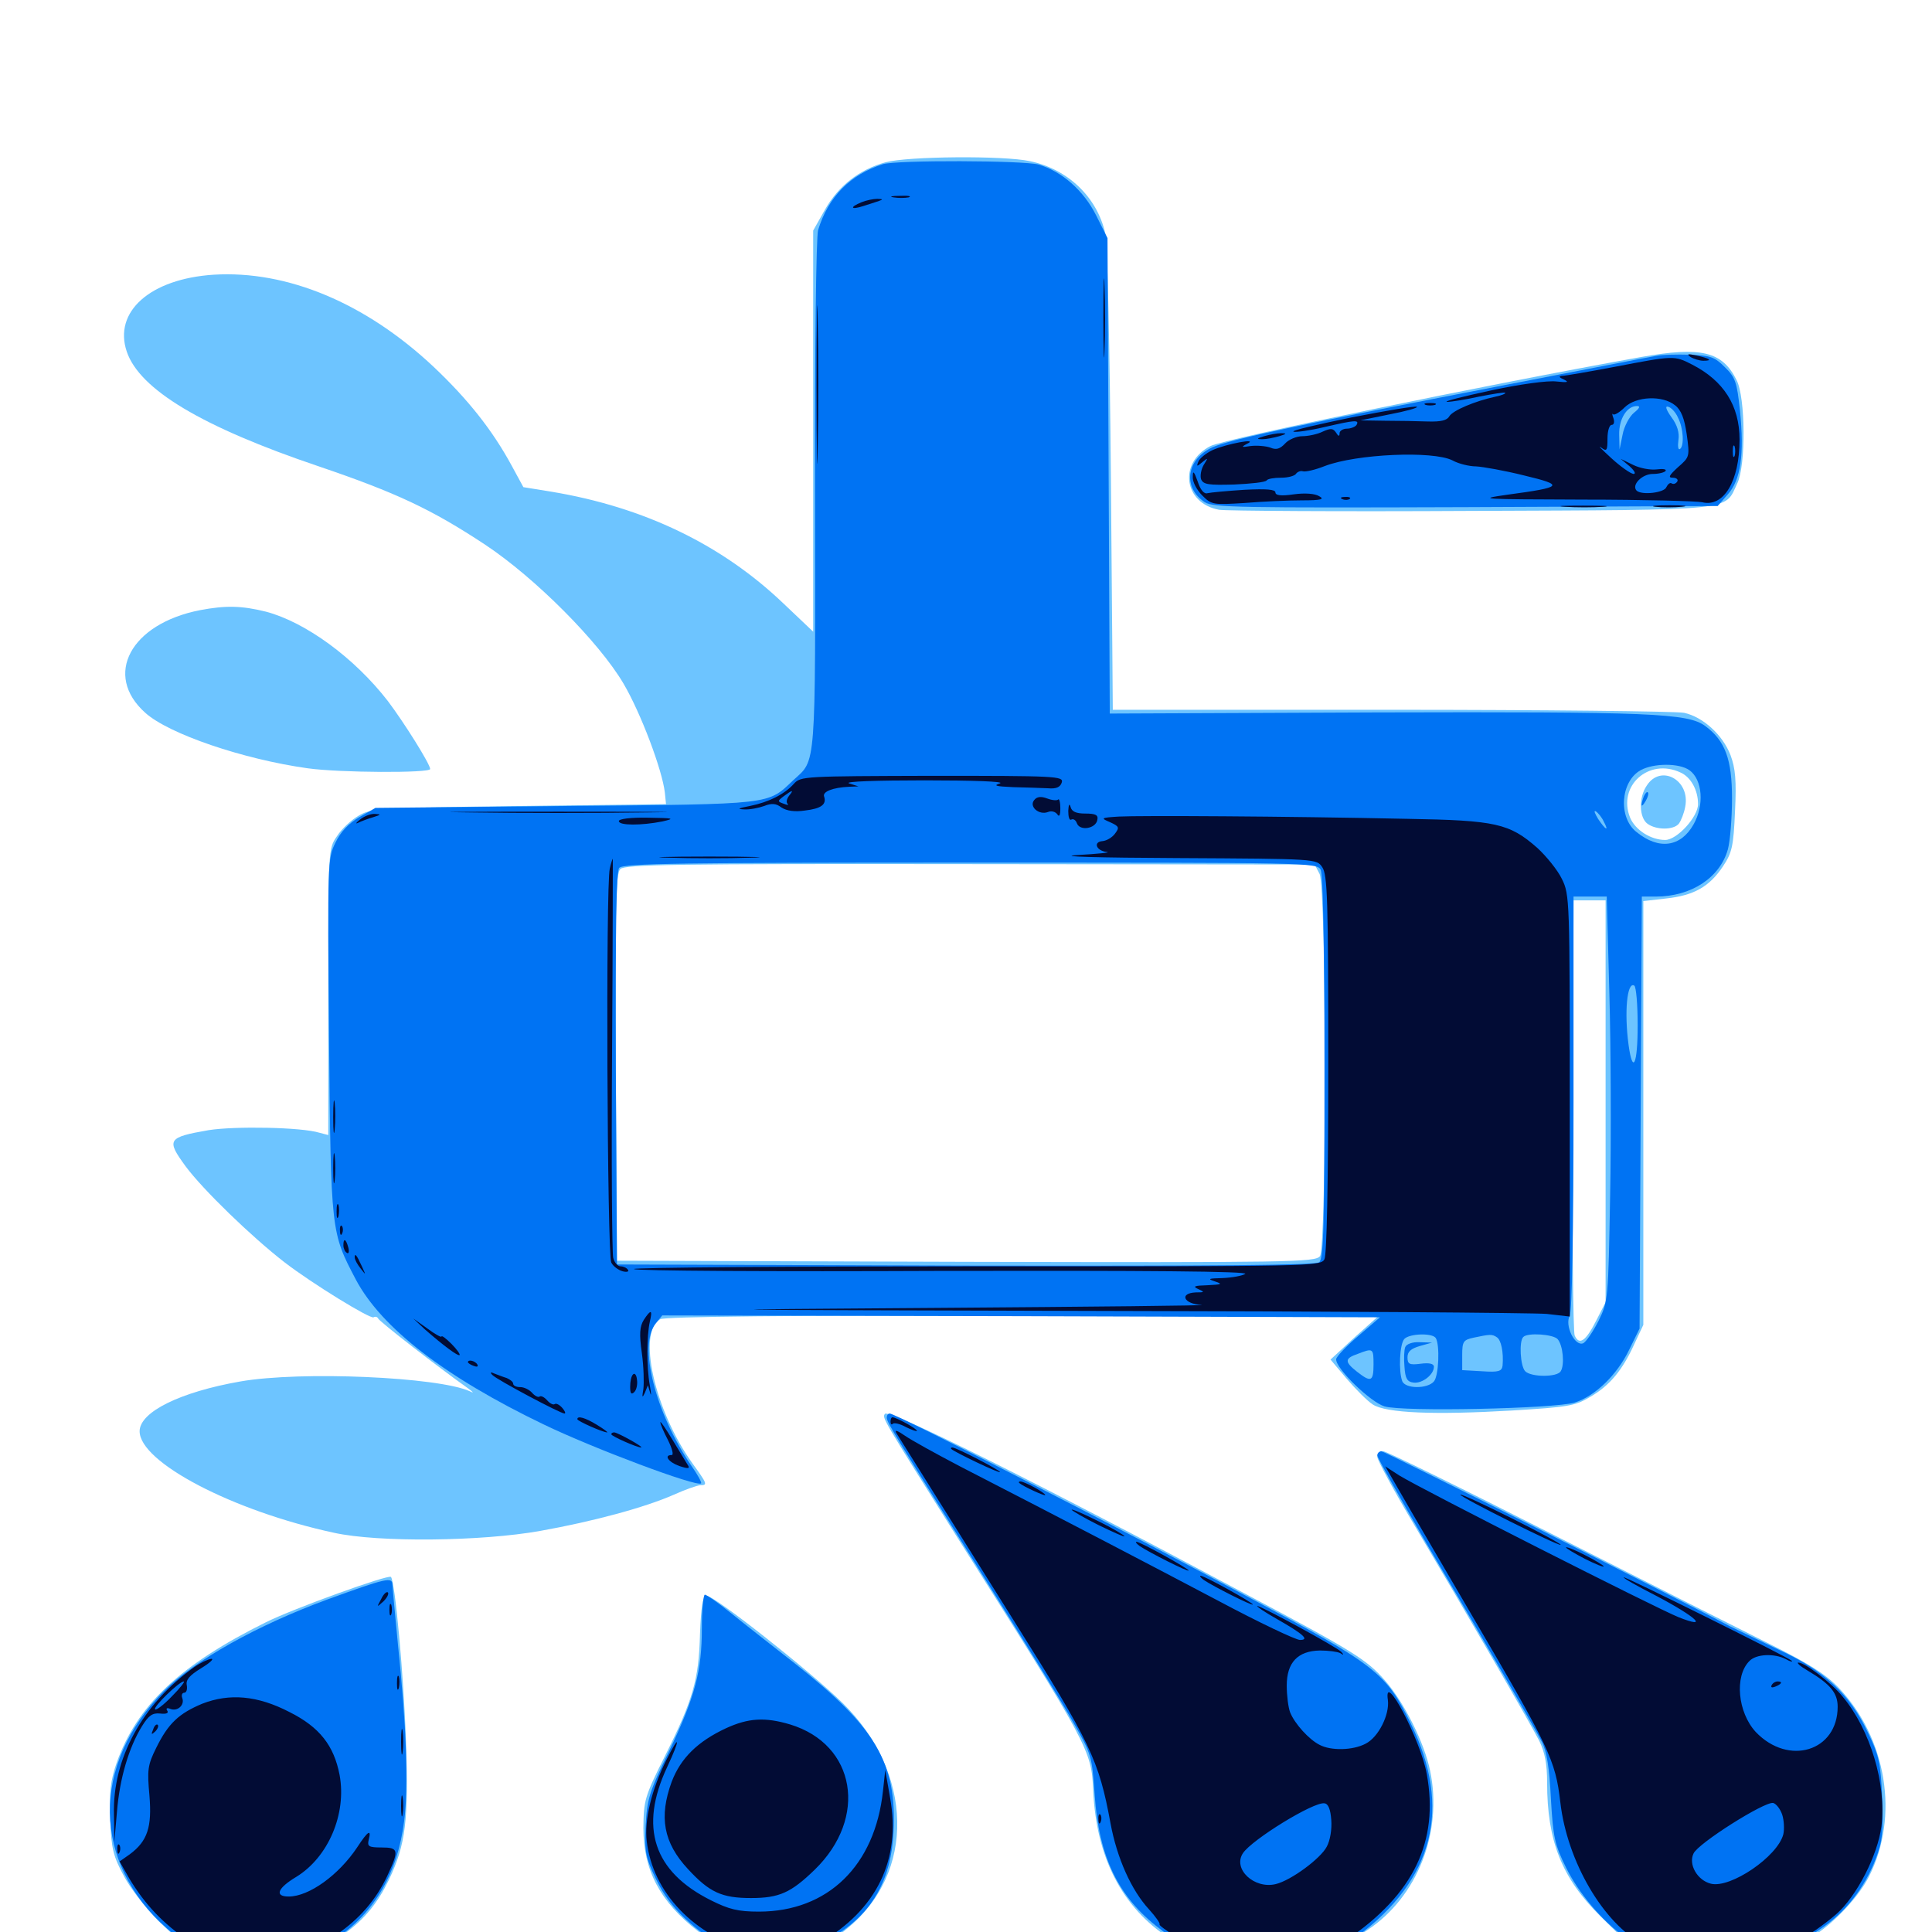 <svg xmlns="http://www.w3.org/2000/svg" viewBox="0 -1000 1000 1000">
	<path fill="#6dc4ff" d="M458.398 -916.016C444.922 -912.305 433.984 -903.906 426.953 -891.406L420.898 -880.664V-776.953V-673.047L405.664 -687.5C373.828 -717.969 333.594 -737.5 285.352 -745.508L270.898 -747.852L264.844 -758.984C254.883 -777.344 242.188 -793.359 224.414 -810.156C189.258 -843.164 148.633 -860.156 110.547 -857.812C77.734 -855.664 58.594 -838.672 65.625 -817.969C72.266 -798.438 104.297 -779.102 165.039 -758.594C205.273 -744.922 223.438 -736.328 250.977 -718.164C276.953 -700.977 309.961 -667.773 322.656 -646.289C331.641 -631.055 342.773 -601.562 344.141 -589.648L344.727 -583.789L268.555 -582.812C196.094 -581.836 191.992 -581.641 185.547 -577.734C181.836 -575.586 176.758 -570.898 174.414 -567.188C169.922 -560.742 169.922 -560.352 169.922 -486.523V-412.5L165.43 -413.672C156.055 -416.602 121.68 -417.188 108.008 -415.039C86.719 -411.328 85.938 -410.156 96.094 -396.289C105.078 -384.18 130.273 -359.766 147.461 -346.484C161.719 -335.547 191.602 -317.188 193.359 -318.164C194.336 -318.75 195.312 -318.359 195.703 -317.578C196.289 -316.016 226.758 -292.383 242.188 -281.445C245.117 -279.297 245.508 -278.711 243.164 -279.883C226.953 -287.305 155.664 -290.43 124.414 -284.961C93.164 -279.492 72.266 -269.141 72.266 -259.18C72.266 -243.164 120.312 -217.969 172.852 -206.641C195.898 -201.562 249.219 -202.148 279.688 -207.617C307.031 -212.5 333.789 -219.727 348.828 -226.367C354.883 -229.102 361.133 -231.25 362.5 -231.25C366.406 -231.25 366.016 -232.031 358.398 -242.578C338.672 -270.117 329.688 -310.742 341.797 -317.188C344.141 -318.555 409.18 -319.141 529.688 -319.141H713.867L701.172 -307.812L688.672 -296.289L697.07 -286.328C701.758 -280.859 707.812 -274.805 710.547 -273.047C717.383 -268.555 742.578 -267.578 782.617 -269.922C811.523 -271.68 815.234 -272.266 823.047 -276.953C833.203 -282.812 839.844 -290.82 846.094 -304.688L850.586 -314.258V-424.023V-533.594L862.5 -534.961C876.758 -536.523 884.766 -541.016 891.797 -551.562C896.484 -558.594 897.266 -561.914 898.047 -580.078C898.828 -596.094 898.242 -602.344 895.703 -609.18C891.602 -619.727 881.445 -628.906 871.68 -631.055C867.578 -631.836 799.414 -632.617 720.117 -632.617H575.977C575.977 -632.617 575.586 -686.328 575 -751.758C574.414 -819.531 573.242 -874.609 572.07 -879.297C567.773 -898.047 552.734 -912.5 533.008 -916.602C519.531 -919.531 469.922 -919.141 458.398 -916.016ZM869.727 -600.195C875.195 -597.852 878.906 -591.016 878.906 -583.789C878.906 -577.148 867.969 -565.234 861.914 -565.234C854.492 -565.234 846.484 -570.312 843.75 -576.758C837.109 -593.164 853.32 -607.812 869.727 -600.195ZM683.008 -547.656C686.523 -540.625 686.719 -354.688 683.203 -349.805C680.859 -346.68 668.164 -346.484 500 -346.875L319.336 -347.461L318.75 -447.461C318.359 -532.617 318.75 -547.852 321.094 -550.195C323.633 -552.539 348.828 -552.93 502.344 -552.734L680.469 -552.539ZM831.055 -429.883V-325.977L826.172 -316.406C820.703 -305.664 817.383 -303.516 815.039 -308.789C814.258 -310.742 813.672 -362.109 814.062 -423.242L814.453 -533.984H822.852H831.055ZM852.344 -593.359C848.047 -587.109 848.438 -576.758 852.734 -573.633C857.227 -570.312 866.211 -570.312 868.945 -573.633C870.117 -575.195 871.68 -579.102 872.266 -582.422C875 -596.289 859.57 -604.688 852.344 -593.359ZM849.609 -815.234C768.75 -800.781 633.789 -772.852 626.562 -769.141C609.766 -760.547 612.695 -739.453 631.055 -736.133C634.766 -735.547 693.555 -735.156 761.719 -735.547C900 -736.133 892.383 -735.352 899.219 -749.805C903.711 -759.18 903.516 -794.336 898.828 -803.32C891.406 -818.164 880.469 -820.703 849.609 -815.234ZM103.516 -684.18C67.578 -677.148 53.32 -650.586 75.195 -631.055C87.305 -620.117 125.781 -607.031 159.18 -602.344C175.781 -600 222.656 -599.805 222.656 -601.953C222.656 -604.492 209.18 -625.977 200.781 -637.109C183.398 -659.57 158.203 -677.93 137.695 -683.398C125 -686.523 116.992 -686.719 103.516 -684.18ZM458.008 -268.164C456.641 -266.016 456.055 -266.992 495.703 -203.906C564.258 -95.508 564.844 -94.141 565.82 -73.438C567.383 -38.672 580.664 -12.891 605.078 3.125C609.18 5.664 600.195 6.055 519.141 6.055H428.711L438.477 -1.758C474.023 -30.664 472.852 -82.422 436.133 -118.555C419.141 -135.156 368.945 -174.805 365.625 -174.023C363.672 -173.828 362.891 -168.359 362.305 -154.102C361.719 -130.469 358.594 -119.922 344.141 -91.016C333.594 -69.922 333.203 -68.164 333.008 -53.906C333.008 -32.031 341.602 -15.625 361.328 -0.391L368.164 5.078H270.508L172.852 4.883L178.711 0.586C188.867 -6.836 195.508 -15.039 201.367 -27.148C209.961 -45.312 211.523 -57.617 210.156 -98.438C208.984 -132.422 204.492 -181.641 202.344 -183.789C200.977 -185.156 151.758 -167.383 137.695 -160.352C93.164 -138.281 70.898 -117.383 60.352 -87.5C57.227 -78.32 56.445 -72.461 57.031 -58.398C57.617 -42.969 58.594 -39.258 64.258 -28.711C67.773 -22.07 75.977 -11.719 82.031 -5.664L93.555 5.078H62.891C30.664 5.078 24.805 6.445 28.516 12.305C30.664 15.625 52.539 15.82 504.102 15.82C964.844 15.82 977.539 15.82 978.125 12.109C978.516 10.156 978.125 8.984 976.953 9.766C975.977 10.352 974.609 9.57 973.828 8.008C973.047 5.664 968.75 5.078 953.711 4.883C935.156 4.883 934.766 4.688 939.453 1.562C950.586 -5.859 962.5 -18.945 967.383 -28.711C983.203 -59.766 976.562 -100.391 951.562 -126.562C944.531 -133.789 935.938 -139.062 916.016 -149.023C901.562 -156.25 851.172 -181.641 804.297 -205.469C757.422 -229.297 717.578 -248.828 716.016 -248.828C714.258 -248.828 712.891 -247.461 712.891 -245.898C712.891 -244.336 721.289 -228.711 731.641 -211.328C760.352 -162.891 791.992 -108.203 796.68 -99.023C799.609 -92.969 800.781 -87.109 800.781 -77.344C800.781 -47.07 808.398 -27.93 828.32 -8.203L841.406 4.688L809.961 5.469C792.578 5.664 760.547 5.664 738.672 5.273L699.219 4.688L708.008 -1.172C733.594 -18.164 746.875 -51.758 740.234 -83.398C737.305 -97.852 726.758 -118.945 716.797 -130.273C707.422 -141.016 700.195 -145.508 643.555 -175.586C538.086 -232.031 459.766 -271.094 458.008 -268.164Z"/>
	<path fill="#0073f3" d="M457.031 -915.039C440.234 -909.766 428.711 -898.242 423.438 -880.859C422.461 -877.344 421.68 -820.312 421.875 -743.555C422.07 -600.391 422.461 -607.031 410.742 -596.289C397.07 -583.398 401.367 -583.789 292.969 -582.812L194.336 -581.836L186.133 -577.148C180.469 -573.828 176.367 -569.531 173.633 -563.867C169.531 -555.469 169.531 -553.711 170.312 -463.086C171.289 -361.719 171.289 -362.305 184.18 -337.695C197.461 -312.695 230.273 -287.305 281.445 -262.695C306.445 -250.586 360.938 -230.078 362.891 -232.227C363.281 -232.617 361.133 -236.719 357.812 -241.406C339.062 -268.945 330.273 -303.906 339.453 -315.039L342.773 -319.141L528.516 -318.75L714.258 -318.164L702.93 -308.398C696.68 -303.125 691.602 -297.656 691.602 -296.484C691.211 -291.797 709.375 -274.219 716.602 -272.07C726.172 -269.141 804.492 -270.898 815.039 -274.023C825.586 -277.344 836.914 -288.281 843.164 -301.172L848.633 -312.305L849.219 -424.219L849.805 -535.938H857.031C875.391 -535.938 890.234 -545.703 894.336 -560.352C895.508 -564.648 896.484 -576.562 896.484 -586.719C896.484 -607.031 892.969 -616.602 882.617 -624.219C873.633 -630.859 854.492 -631.641 712.5 -631.25L574.414 -630.664L573.828 -753.711L573.242 -876.758L567.383 -888.477C560.938 -901.367 549.609 -911.328 537.5 -914.844C529.297 -916.992 464.453 -917.188 457.031 -915.039ZM713.477 -602.93C714.648 -603.516 713.672 -603.906 710.938 -603.906C708.203 -603.906 707.227 -603.516 708.594 -602.93C709.766 -602.539 712.109 -602.539 713.477 -602.93ZM723.242 -602.93C724.414 -603.516 723.438 -603.906 720.703 -603.906C717.969 -603.906 716.992 -603.516 718.359 -602.93C719.531 -602.539 721.875 -602.539 723.242 -602.93ZM736.914 -602.93C738.086 -603.516 736.719 -603.906 733.398 -603.906C730.273 -603.906 729.102 -603.516 731.055 -602.93C732.812 -602.539 735.547 -602.539 736.914 -602.93ZM874.414 -601.367C881.25 -596.484 882.227 -583.203 876.562 -573.242C869.922 -561.523 858.594 -559.961 847.07 -569.336C837.5 -576.758 838.672 -595.508 849.219 -601.367C856.055 -605.078 869.141 -605.078 874.414 -601.367ZM830.078 -574.805C833.008 -569.336 831.055 -570.312 827.148 -576.172C825.391 -579.102 824.805 -580.664 825.977 -580.078C827.148 -579.297 829.102 -576.953 830.078 -574.805ZM683.594 -549.805C684.766 -547.266 685.547 -511.523 685.547 -447.461C685.547 -366.797 685.156 -348.438 682.812 -346.68C680.859 -345.117 631.445 -344.727 499.805 -344.922L319.336 -345.508L318.75 -446.875C318.555 -520.117 318.945 -549.023 320.508 -550.781C322.461 -553.125 353.125 -553.516 502.148 -553.516C677.539 -553.516 681.641 -553.516 683.594 -549.805ZM833.008 -485.742C833.789 -458.008 833.984 -410.938 833.398 -381.055C832.422 -327.539 832.422 -326.562 827.344 -316.211C824.414 -310.547 820.898 -305.273 819.336 -304.688C815.039 -303.125 809.766 -314.062 812.5 -318.945C813.672 -321.484 814.453 -359.961 814.453 -429.297V-535.938H823.047H831.641ZM847.656 -469.336C847.656 -449.023 845.117 -443.555 842.969 -458.984C840.625 -476.172 842.188 -492.188 845.898 -489.844C846.875 -489.258 847.656 -480.078 847.656 -469.336ZM743.164 -307.422C745.312 -303.906 744.727 -287.891 742.188 -284.961C738.867 -281.055 727.344 -281.055 725.781 -285.156C723.828 -290.43 724.414 -304.492 726.953 -307.031C729.688 -309.766 741.406 -310.156 743.164 -307.422ZM774.805 -307.812C776.953 -306.445 778.32 -300.195 777.734 -293.164C777.344 -290.234 775.781 -289.648 767.188 -290.234L756.836 -290.82V-298.633C756.836 -305.664 757.422 -306.445 762.695 -307.617C771.094 -309.375 772.266 -309.57 774.805 -307.812ZM806.25 -306.836C808.984 -303.711 809.961 -293.555 807.812 -290.234C806.055 -287.109 792.578 -287.109 789.453 -290.234C786.914 -292.773 786.133 -305.859 788.477 -308.008C790.82 -310.352 804.102 -309.375 806.25 -306.836ZM710.938 -293.75C710.938 -284.766 709.57 -284.375 702.344 -290.039C695.898 -295.117 695.898 -296.875 702.734 -299.219C710.742 -302.344 710.938 -302.148 710.938 -293.75ZM850.781 -587.695C849.023 -582.617 849.414 -581.445 851.758 -585.352C852.93 -587.305 853.516 -589.453 852.93 -589.844C852.539 -590.43 851.562 -589.453 850.781 -587.695ZM727.344 -302.734C726.758 -301.172 726.562 -296.68 726.953 -292.578C727.344 -286.523 728.32 -284.766 731.641 -284.375C736.133 -283.789 742.188 -288.477 742.188 -292.578C742.188 -294.141 739.844 -294.727 735.352 -294.141C729.492 -293.359 728.516 -293.945 728.516 -297.461C728.516 -300.391 730.273 -301.953 734.961 -303.32L741.211 -305.078L734.766 -305.273C731.055 -305.469 727.93 -304.297 727.344 -302.734ZM857.422 -815.82C854.688 -815.43 818.75 -808.398 777.344 -800.391C675 -780.664 637.109 -772.656 627.734 -768.555C614.062 -762.5 611.914 -747.656 623.633 -740.039C627.734 -737.305 642.773 -737.109 758.594 -737.5L889.062 -738.086L894.336 -744.141C900.977 -751.562 902.93 -764.648 900.586 -787.695C899.023 -802.148 898.242 -804.688 892.773 -809.961C887.5 -815.234 885.352 -816.016 874.609 -816.406C867.773 -816.602 860.156 -816.406 857.422 -815.82ZM845.703 -786.328C843.359 -784.375 840.625 -779.297 839.844 -775L838.281 -767.383L838.086 -775C837.891 -783.008 841.992 -789.844 847.266 -789.844C849.219 -789.844 848.633 -788.672 845.703 -786.328ZM868.555 -783.789C871.289 -778.516 871.875 -769.141 869.531 -767.578C868.555 -766.992 868.359 -769.141 868.75 -772.266C869.336 -775.977 868.164 -780.078 865.039 -784.18C862.305 -788.086 861.719 -790.039 863.477 -789.453C865.039 -789.062 867.383 -786.523 868.555 -783.789ZM458.984 -266.211C458.984 -263.867 463.477 -256.445 513.086 -177.539C531.25 -148.633 550.586 -117.383 555.664 -108.203C564.844 -92.188 565.234 -91.016 566.602 -71.094C568.75 -38.672 578.906 -17.969 600.195 -1.758L611.523 7.031L517.773 7.422C466.016 7.812 423.828 7.812 423.828 7.812C423.828 7.617 428.125 4.688 433.398 1.172C451.953 -10.547 461.328 -27.734 462.5 -51.758C464.258 -87.5 453.32 -106.055 411.328 -139.062C399.414 -148.438 384.375 -160.156 378.125 -165.234C371.68 -170.508 365.625 -174.609 364.844 -174.609C364.062 -174.609 363.281 -166.797 363.281 -157.422C363.281 -134.961 359.766 -121.875 346.289 -93.555C335.938 -72.266 334.961 -68.945 334.18 -54.883C333.594 -41.016 334.18 -38.477 339.648 -27.148C345.312 -15.625 352.539 -7.422 366.211 2.539L372.07 6.836H270.508C174.414 6.836 169.141 6.641 173.828 3.516C193.945 -10.156 205.859 -30.664 209.18 -57.422C211.523 -75.586 210.352 -107.227 205.859 -150C204.492 -164.844 203.125 -178.125 203.125 -179.688C203.125 -183.984 200 -183.203 169.336 -172.07C133.203 -158.789 100.977 -140.82 84.961 -124.805C46.875 -86.719 47.656 -35.742 86.523 -1.758L96.68 7.031H63.086C30.664 7.031 29.297 7.227 29.297 10.938C29.297 14.844 31.836 14.844 461.523 15.234C830.273 15.82 985.938 15.234 975.195 13.281C973.828 13.086 972.656 11.523 972.656 9.961C972.656 7.812 968.555 7.031 951.758 6.641L931.055 6.055L941.992 -1.367C954.883 -9.766 965.039 -22.656 970.898 -37.891C974.414 -47.07 974.805 -51.758 974.219 -69.141C973.438 -87.5 972.656 -91.211 966.797 -103.32C957.422 -123.047 944.531 -135.156 920.703 -146.094C910.156 -151.172 898.828 -156.641 895.508 -158.203C865.82 -174.023 716.602 -248.828 715.039 -248.828C713.867 -248.828 712.891 -247.852 712.891 -246.68C712.891 -245.508 724.609 -224.609 738.867 -200.195C770.703 -146.484 793.164 -107.617 798.047 -98.438C800.586 -93.555 801.953 -85.156 802.734 -69.141C803.906 -48.828 804.688 -45.312 810.547 -33.398C816.992 -20.312 828.906 -6.055 840.82 2.539L846.68 6.836H771.484H696.289L702.148 2.539C742.188 -27.148 751.562 -64.258 730.273 -107.812C717.578 -133.984 712.305 -138.086 647.461 -172.656C577.93 -209.961 463.672 -268.359 460.547 -268.359C459.57 -268.359 458.984 -267.383 458.984 -266.211Z"/>
	<path fill="#020c35" d="M462.5 -897.852C459.961 -898.242 461.523 -898.633 465.82 -898.633C470.117 -898.828 472.07 -898.438 470.312 -897.852C468.359 -897.461 464.844 -897.461 462.5 -897.852ZM445.898 -895.312C439.648 -892.773 440.234 -891.211 446.875 -893.359C457.812 -896.875 458.203 -896.875 454.102 -897.07C451.953 -897.07 448.242 -896.289 445.898 -895.312ZM571.094 -835.742C571.094 -817.578 571.484 -809.766 571.68 -818.555C572.07 -827.344 572.07 -842.383 571.68 -851.758C571.484 -861.133 571.094 -854.102 571.094 -835.742ZM422.656 -800.586C422.656 -764.062 423.047 -749.414 423.242 -767.969C423.633 -786.523 423.633 -816.406 423.242 -834.375C423.047 -852.344 422.656 -837.109 422.656 -800.586ZM875 -815.234C876.562 -814.258 879.688 -813.281 881.641 -813.281C886.719 -813.281 885.156 -814.453 877.93 -816.016C873.633 -816.992 872.852 -816.797 875 -815.234ZM835.938 -810.156C822.461 -807.617 810.156 -805.469 808.594 -805.469C806.641 -805.273 806.836 -804.688 809.57 -803.516C812.305 -802.148 811.328 -801.953 805.664 -802.539C801.172 -803.125 786.914 -801.172 771.484 -797.852C757.031 -794.727 746.875 -792.188 749.023 -791.992C751.172 -791.992 758.594 -793.164 765.625 -794.727C772.656 -796.094 778.711 -797.07 779.102 -796.68C779.492 -796.289 777.148 -795.312 774.219 -794.727C763.281 -792.383 751.953 -787.5 750.195 -784.57C749.023 -782.422 745.898 -781.641 739.062 -781.836C733.789 -782.031 723.828 -782.227 716.797 -782.227L704.102 -782.422L719.336 -785.547C727.539 -787.109 733.984 -788.867 733.398 -789.453C733.008 -790.039 717.773 -787.5 699.805 -783.984C681.836 -780.273 668.164 -777.148 669.531 -776.562C670.703 -776.172 677.93 -777.148 685.352 -778.906C701.367 -782.617 703.711 -782.812 702.148 -780.078C701.562 -779.102 699.219 -778.125 697.07 -778.125C695.117 -778.125 693.359 -776.953 693.359 -775.781C693.359 -774.023 692.773 -774.023 691.602 -775.977C690.039 -778.32 688.867 -778.516 684.57 -776.562C681.836 -775.195 676.953 -774.219 674.023 -774.219C671.094 -774.219 666.992 -772.461 665.234 -770.508C662.5 -767.578 660.547 -766.992 657.422 -768.359C655.078 -769.141 650.586 -769.531 647.266 -769.141C642.578 -768.359 642.188 -768.555 645.508 -770.312C651.953 -773.438 634.766 -770.312 627.539 -766.992C624.219 -765.43 620.898 -762.695 620.312 -761.133C619.141 -758.398 619.531 -758.398 622.266 -760.742C625.391 -763.281 625.391 -763.086 623.047 -759.375C621.68 -757.031 621.094 -753.711 621.68 -751.953C622.852 -749.219 625.391 -748.828 638.867 -749.219C647.461 -749.609 655.078 -750.391 655.664 -751.367C656.055 -752.148 659.375 -752.734 663.086 -752.734C666.797 -752.734 670.312 -753.711 670.898 -754.883C671.68 -755.859 673.242 -756.445 674.414 -756.055C675.781 -755.664 680.859 -756.836 685.742 -758.789C702.148 -765.039 741.602 -766.797 751.758 -761.719C754.883 -759.961 760.547 -758.594 764.062 -758.594C767.578 -758.398 778.711 -756.445 788.867 -753.906C809.961 -748.828 809.18 -747.852 780.273 -743.945C763.867 -741.602 766.406 -741.602 819.531 -741.406C850.781 -741.406 878.516 -740.625 881.055 -740.039C892.188 -737.305 900.391 -750.977 900.391 -772.461C900.391 -790.039 892.188 -802.93 875.781 -811.328C866.602 -816.016 866.406 -816.016 835.938 -810.156ZM792.383 -798.438C793.164 -799.023 791.992 -799.609 789.844 -799.414C787.695 -799.414 787.109 -798.828 788.672 -798.242C790.039 -797.656 791.797 -797.852 792.383 -798.438ZM866.992 -790.234C870.117 -787.891 871.875 -783.398 873.047 -775.195C874.609 -763.672 874.609 -763.477 868.555 -758.203C863.867 -753.906 863.281 -752.734 865.82 -752.734C867.773 -752.734 868.75 -751.758 868.164 -750.781C867.383 -749.609 866.211 -749.219 865.234 -749.805C864.453 -750.391 863.281 -749.414 862.5 -747.852C861.523 -744.922 849.609 -743.555 847.07 -746.094C844.336 -749.023 850 -754.688 855.469 -754.688C858.594 -754.688 861.523 -755.469 862.109 -756.25C862.695 -757.227 860.547 -757.422 857.422 -757.031C854.297 -756.641 848.828 -757.617 845.312 -759.375L838.867 -762.5L843.555 -758.594C846.094 -756.25 846.875 -754.688 845.508 -754.688C843.945 -754.883 838.867 -758.398 833.984 -762.891C829.102 -767.383 826.758 -769.727 828.711 -768.359C831.641 -766.211 832.031 -766.602 832.031 -773.047C832.031 -776.953 833.008 -780.078 834.18 -780.078C835.352 -780.078 835.742 -781.445 835.156 -783.398C834.375 -785.352 834.375 -786.328 834.961 -785.547C835.547 -784.961 838.281 -786.523 840.82 -789.062C846.68 -794.922 860.547 -795.508 866.992 -790.234ZM744.141 -774.414C744.141 -775.391 741.797 -776.172 738.867 -775.977H733.398L738.281 -773.828L743.164 -771.68L738.281 -770.312C734.766 -769.336 734.18 -768.555 736.328 -767.773C741.602 -765.82 746.289 -766.992 745.117 -769.727C744.531 -771.289 744.141 -773.438 744.141 -774.414ZM897.852 -764.062C897.266 -762.695 896.875 -763.672 896.875 -766.406C896.875 -769.141 897.266 -770.117 897.852 -768.945C898.242 -767.578 898.242 -765.234 897.852 -764.062ZM638.086 -767.188C638.867 -767.773 637.695 -768.359 635.547 -768.164C633.398 -768.164 632.812 -767.578 634.375 -766.992C635.742 -766.406 637.5 -766.602 638.086 -767.188ZM827.148 -748.828C822.461 -750 816.992 -750 812.5 -748.828L807.617 -747.656L812.5 -746.68C817.188 -745.703 831.25 -747.852 827.148 -748.828ZM737.891 -790.43C736.523 -791.016 737.5 -791.406 740.234 -791.406C742.969 -791.406 743.945 -791.016 742.773 -790.43C741.406 -790.039 739.062 -790.039 737.891 -790.43ZM654.297 -774.219C650.391 -773.047 650.195 -772.656 653.32 -772.656C655.469 -772.656 659.375 -773.438 662.109 -774.219C666.016 -775.391 666.211 -775.781 663.086 -775.781C660.938 -775.781 657.031 -775 654.297 -774.219ZM617.383 -753.125C617.188 -750.586 619.531 -746.289 622.266 -743.555C627.148 -738.672 627.93 -738.672 644.141 -739.648C653.516 -740.43 666.797 -741.016 673.828 -741.016C683.984 -741.016 685.742 -741.602 682.812 -743.164C680.664 -744.531 675.391 -744.922 669.727 -744.141C663.086 -743.164 660.156 -743.555 660.156 -745.117C660.156 -746.68 655.469 -747.07 644.141 -746.484C635.156 -745.898 626.562 -745.117 625 -744.727C623.242 -744.141 621.289 -746.484 619.922 -750.781C617.969 -756.25 617.383 -756.641 617.383 -753.125ZM632.227 -741.797C633.008 -742.383 631.836 -742.969 629.688 -742.773C627.539 -742.773 626.953 -742.188 628.516 -741.602C629.883 -741.016 631.641 -741.211 632.227 -741.797ZM694.922 -741.602C693.359 -742.188 693.945 -742.773 696.094 -742.773C698.242 -742.969 699.414 -742.383 698.633 -741.797C698.047 -741.211 696.289 -741.016 694.922 -741.602ZM810.156 -737.695C804.492 -738.086 808.594 -738.281 819.336 -738.281C830.078 -738.281 834.766 -738.086 829.688 -737.695C824.609 -737.305 815.82 -737.305 810.156 -737.695ZM856.836 -737.695C853.516 -738.086 856.836 -738.477 864.258 -738.477C871.875 -738.477 874.609 -738.086 870.508 -737.695C866.602 -737.305 860.352 -737.305 856.836 -737.695ZM410.938 -594.336C406.055 -588.867 397.852 -584.766 388.086 -582.812C382.031 -581.641 381.25 -581.25 385.156 -581.055C388.086 -580.859 392.773 -581.836 395.508 -582.812C399.414 -584.375 401.758 -584.18 404.492 -582.031C407.227 -580.273 411.328 -579.688 416.602 -580.469C425 -581.445 427.93 -583.594 426.562 -587.695C425.586 -590.234 431.055 -592.383 439.453 -592.773L444.336 -592.969L439.453 -594.531C436.719 -595.508 453.711 -596.094 478.516 -596.094C503.32 -596.094 520.312 -595.508 517.578 -594.531C513.867 -593.359 515.43 -592.969 524.414 -592.578C530.859 -592.383 538.867 -592.188 542.383 -591.992C546.875 -591.602 548.828 -592.578 549.609 -595.117C550.391 -598.242 546.484 -598.438 482.422 -598.438C416.406 -598.242 414.453 -598.242 410.938 -594.336ZM419.727 -595.898C420.117 -596.289 419.727 -596.484 418.555 -596.484C417.383 -596.484 415.234 -594.922 413.867 -593.164C411.328 -589.844 411.328 -589.844 415.039 -592.578C417.188 -594.141 419.336 -595.703 419.727 -595.898ZM408.398 -588.086C407.227 -586.523 406.836 -584.766 407.617 -583.984C408.398 -583.203 407.617 -583.203 405.664 -583.984C402.344 -585.156 402.344 -585.352 405.664 -587.891C410.156 -591.211 411.133 -591.406 408.398 -588.086ZM535.352 -585.938C532.422 -582.617 537.695 -577.93 542.383 -579.688C544.141 -580.469 546.289 -579.883 547.266 -578.516C548.242 -576.953 548.828 -577.93 548.828 -581.641C548.828 -584.766 548.242 -586.914 547.656 -586.133C547.07 -585.547 544.531 -585.742 541.992 -586.719C538.867 -587.891 536.719 -587.695 535.352 -585.938ZM552.93 -580.273C552.93 -577.148 553.516 -575.195 554.492 -575.781C555.469 -576.367 556.836 -575.586 557.422 -573.828C558.984 -569.727 567.188 -571.094 567.969 -575.586C568.555 -578.125 567.188 -578.906 561.719 -578.906C557.031 -578.906 554.688 -579.883 554.102 -582.422C553.516 -584.375 553.125 -583.594 552.93 -580.273ZM243.75 -579.492C218.75 -579.688 239.062 -579.883 289.062 -579.883C339.062 -579.883 359.375 -579.688 334.57 -579.492C309.57 -579.102 268.555 -579.102 243.75 -579.492ZM186.328 -575.781C184.375 -574.219 183.789 -573.438 185.156 -574.023C186.719 -574.805 190.234 -576.172 192.969 -576.953C197.266 -578.32 197.461 -578.516 194.141 -578.711C191.992 -578.906 188.477 -577.539 186.328 -575.781ZM579.102 -577.344C569.727 -576.758 569.531 -576.562 574.609 -574.414C579.297 -572.266 579.492 -571.68 577.148 -568.555C575.781 -566.602 572.852 -564.844 570.703 -564.648C565.625 -564.258 567.383 -559.57 573.047 -558.984C575.195 -558.789 568.359 -558.008 557.617 -557.422C546.289 -556.641 567.969 -556.055 609.766 -555.859C681.445 -555.469 681.445 -555.469 684.375 -551.172C687.109 -547.266 687.5 -534.375 687.5 -449.414C687.5 -386.133 686.719 -350.781 685.547 -348.242C683.594 -344.531 679.492 -344.531 505.859 -344.531C408.008 -344.531 328.125 -343.945 328.125 -343.164C328.125 -342.188 400 -341.797 487.695 -342.188C593.164 -342.383 646.484 -341.992 644.531 -340.625C642.969 -339.648 637.695 -338.672 632.812 -338.477C625.391 -338.281 624.805 -338.086 628.906 -336.719C633.008 -335.352 632.422 -335.156 625 -334.766C618.164 -334.57 617.188 -334.18 620.117 -332.812C623.633 -331.25 623.633 -331.055 618.945 -331.055C610.156 -330.664 612.695 -325 621.875 -324.609C626.367 -324.219 565.234 -323.633 486.328 -323.047C346.289 -322.07 348.438 -322.07 565.625 -321.484C688.281 -321.289 793.945 -320.508 800.586 -319.922L812.5 -318.555V-427.539C812.5 -534.18 812.5 -536.914 808.398 -545.117C806.25 -549.609 800.391 -556.836 795.703 -561.133C781.25 -573.828 774.219 -575.391 728.516 -576.172C664.062 -577.539 589.648 -577.93 579.102 -577.344ZM320.312 -575C320.312 -572.656 331.836 -572.656 342.773 -574.805C349.609 -576.367 348.828 -576.562 335.547 -576.758C326.562 -576.953 320.312 -576.172 320.312 -575ZM346.289 -556.055C334.57 -556.25 344.141 -556.641 367.188 -556.641C390.234 -556.641 399.805 -556.25 388.281 -556.055C376.562 -555.664 357.812 -555.664 346.289 -556.055ZM315.625 -550.391C313.477 -542.188 314.258 -350.391 316.406 -346.484C317.383 -344.531 320.117 -342.578 322.266 -341.992C324.414 -341.406 325.781 -341.797 325 -342.773C324.414 -343.75 322.656 -344.531 321.289 -344.531C319.727 -344.531 317.969 -346.484 317.383 -349.023C316.797 -351.367 316.406 -398.828 316.797 -454.492C317.188 -509.961 317.188 -555.469 317.188 -555.469C316.992 -555.469 316.211 -553.125 315.625 -550.391ZM172.461 -421.68C172.461 -414.258 172.852 -411.328 173.242 -415.43C173.633 -419.336 173.633 -425.586 173.242 -429.102C172.852 -432.422 172.461 -429.297 172.461 -421.68ZM172.461 -395.312C172.461 -388.281 172.852 -385.547 173.242 -389.062C173.633 -392.383 173.633 -398.242 173.242 -401.758C172.852 -405.078 172.461 -402.344 172.461 -395.312ZM174.219 -372.852C174.219 -369.727 174.609 -368.555 175.195 -370.508C175.586 -372.266 175.586 -375 175.195 -376.367C174.609 -377.539 174.219 -376.172 174.219 -372.852ZM175.977 -362.891C175.977 -360.742 176.562 -360.156 177.148 -361.719C177.734 -363.086 177.539 -364.844 176.953 -365.43C176.367 -366.211 175.781 -365.039 175.977 -362.891ZM177.734 -355.469C177.734 -353.906 178.516 -352.148 179.492 -351.562C180.469 -350.781 180.859 -352.148 180.273 -354.297C179.102 -358.789 177.734 -359.375 177.734 -355.469ZM183.594 -349.219C183.594 -348.047 184.961 -345.508 186.719 -343.359C189.453 -339.844 189.453 -339.844 187.305 -344.531C184.57 -350.586 183.594 -351.562 183.594 -349.219ZM333.203 -316.797C331.055 -313.281 330.859 -309.375 332.227 -299.609C333.203 -292.578 333.398 -284.375 333.008 -281.055C332.227 -276.562 332.422 -276.172 333.789 -279.102L335.352 -283.008L336.523 -279.102C337.109 -276.953 337.109 -278.711 336.328 -283.008C334.57 -292.773 334.766 -308.594 336.328 -315.82C337.891 -322.266 336.914 -322.461 333.203 -316.797ZM219.922 -311.914C229.297 -303.711 237.109 -297.852 237.891 -298.633C238.281 -299.023 236.328 -301.758 233.594 -304.492C230.859 -307.227 228.516 -308.984 228.516 -308.203C228.516 -307.617 225.195 -309.375 221.289 -312.305L213.867 -317.578ZM242.188 -294.922C242.188 -296.484 245.898 -295.703 247.07 -293.75C247.656 -292.578 246.875 -292.383 245.312 -292.969C243.555 -293.555 242.188 -294.531 242.188 -294.922ZM254.883 -288.281C257.031 -285.938 290.039 -268.359 292.188 -268.359C292.969 -268.359 292.383 -269.727 291.016 -271.289C289.648 -272.852 287.891 -273.828 287.109 -273.242C286.328 -272.656 284.57 -273.633 283.203 -275.195C281.836 -276.758 280.078 -277.734 279.297 -277.148C278.516 -276.562 276.758 -277.539 275.391 -279.102C274.023 -280.664 271.289 -282.031 269.336 -282.031C267.188 -282.031 265.625 -282.812 265.625 -283.789C265.625 -284.766 264.062 -285.938 262.305 -286.719C260.352 -287.305 257.422 -288.477 255.859 -289.062C253.906 -290.039 253.516 -289.648 254.883 -288.281ZM327.734 -288.672C326.758 -287.891 326.172 -284.961 326.172 -282.227C326.172 -278.711 326.758 -277.93 328.32 -279.492C329.492 -280.664 330.078 -283.594 329.688 -285.938C329.492 -288.281 328.516 -289.453 327.734 -288.672ZM298.828 -265.43C298.828 -264.453 312.109 -258.594 314.258 -258.594C314.844 -258.594 312.5 -260.352 308.984 -262.5C302.93 -266.211 298.828 -267.383 298.828 -265.43ZM460.938 -264.062C460.938 -262.891 461.523 -262.305 462.109 -263.086C462.891 -263.672 465.82 -263.086 468.945 -261.328C472.07 -259.766 474.609 -258.984 474.609 -259.375C474.609 -260.547 463.867 -266.406 461.914 -266.406C461.328 -266.406 460.938 -265.43 460.938 -264.062ZM341.797 -263.867C341.797 -262.891 343.555 -258.789 345.703 -254.688C347.852 -250.391 348.828 -246.875 347.656 -246.875C343.359 -246.875 346.094 -243.164 351.562 -241.211C356.25 -239.648 357.227 -239.844 356.055 -241.602C355.273 -242.969 351.758 -248.633 348.242 -254.492C344.727 -260.352 341.797 -264.648 341.797 -263.867ZM463.867 -258.398C465.82 -255.273 486.328 -222.461 524.414 -161.719C564.648 -97.656 568.75 -89.062 574.805 -56.25C578.125 -38.281 585.547 -21.68 594.727 -11.719C598.242 -7.812 600.586 -4.492 600.195 -3.906C599.414 -3.125 616.016 7.422 621.68 9.57C623.633 10.352 624.609 11.914 623.828 13.086C623.047 14.648 631.055 15.039 652.539 14.453L682.617 13.867L697.266 3.906C731.641 -19.531 744.922 -46.875 738.477 -81.836C735.352 -99.414 716.016 -136.133 718.359 -120.117C719.336 -112.5 713.477 -100.781 706.836 -97.461C700.195 -93.945 688.867 -93.75 683.008 -96.875C677.539 -99.609 670.117 -107.812 667.773 -113.672C666.797 -116.211 666.016 -122.461 666.016 -127.539C666.016 -139.453 671.68 -145.508 683.203 -145.703C687.5 -145.703 692.188 -145.117 693.75 -144.336C695.508 -143.164 695.703 -143.359 694.336 -144.922C691.992 -147.461 652.734 -168.75 650.781 -168.75C650 -168.75 654.492 -165.625 660.742 -162.109C674.805 -154.102 677.93 -151.172 672.852 -151.172C670.703 -151.172 651.758 -160.156 630.859 -171.289C595.312 -190.039 552.344 -212.5 497.266 -240.82C484.57 -247.461 471.484 -254.688 468.164 -257.031C464.844 -259.375 462.891 -260.156 463.867 -258.398ZM689.062 -58.008C689.453 -53.32 688.477 -47.266 686.719 -44.141C683.594 -38.086 668.359 -26.758 660.352 -24.805C649.219 -22.07 637.891 -32.617 643.359 -40.82C648.047 -47.852 680.078 -67.578 685.547 -66.602C687.5 -66.406 688.672 -63.477 689.062 -58.008ZM316.406 -257.617C316.406 -256.641 329.688 -250.781 331.836 -250.781C333.398 -250.977 319.922 -258.398 317.969 -258.594C316.992 -258.594 316.406 -258.203 316.406 -257.617ZM492.383 -250C494.336 -248.242 517.578 -237.109 517.578 -238.086C517.578 -239.062 494.922 -250.781 492.969 -250.781C492.188 -250.781 491.992 -250.391 492.383 -250ZM730.859 -216.992C738.477 -203.906 751.953 -180.859 760.742 -165.82C802.148 -95.117 805.078 -89.062 807.617 -67.188C811.133 -36.523 829.883 -4.492 850.586 6.445C856.445 9.375 861.328 12.5 861.328 13.086C861.328 15.039 900.391 15.234 910.547 13.281C921.094 11.133 937.695 1.758 950.391 -9.18C960.938 -18.359 971.875 -39.648 973.828 -54.688C976.562 -76.562 967.969 -104.883 953.711 -121.875C947.852 -129.102 934.18 -139.453 930.859 -139.453C929.688 -139.453 931.836 -137.5 935.547 -135.352C947.461 -128.32 951.172 -123.633 951.172 -116.602C951.172 -93.555 925.781 -85.742 908.789 -103.516C899.414 -113.672 897.656 -132.422 905.469 -140.234C908.984 -143.945 918.359 -144.336 924.414 -141.211C926.758 -139.844 928.125 -139.648 927.344 -140.43C925.586 -142.188 841.016 -184.18 840.43 -183.594C840.039 -183.203 847.656 -178.906 857.227 -174.023C878.32 -162.891 884.766 -156.641 868.945 -162.891C857.227 -167.578 735.547 -229.297 724.219 -236.328L716.992 -241.016ZM922.461 -60.742C923.438 -57.812 923.633 -53.125 923.047 -50.586C920.117 -39.062 895.703 -22.461 885.547 -25C878.516 -26.758 873.828 -34.961 876.562 -40.625C878.906 -45.898 913.281 -67.578 917.773 -66.797C919.336 -66.406 921.484 -63.672 922.461 -60.742ZM527.539 -232.422C529.492 -230.664 541.016 -225.391 541.016 -226.172C541.016 -227.344 530.273 -233.203 528.125 -233.203C527.344 -233.203 527.148 -232.812 527.539 -232.422ZM755.859 -226.367C755.859 -225 806.836 -199.609 807.812 -200.391C808.203 -200.781 796.68 -207.031 782.227 -214.258C767.773 -221.484 755.859 -226.953 755.859 -226.367ZM554.688 -218.555C554.688 -218.164 560.938 -214.453 568.359 -210.742C575.977 -207.031 582.031 -204.297 582.031 -204.883C582.031 -205.273 575.977 -208.984 568.359 -212.695C560.938 -216.406 554.688 -219.141 554.688 -218.555ZM589.844 -199.805C594.727 -196.484 615.234 -186.133 615.234 -187.109C615.234 -188.086 590.234 -201.953 588.281 -201.953C587.5 -201.953 588.281 -200.977 589.844 -199.805ZM810.547 -199.023C810.547 -198.633 815.039 -195.898 820.312 -193.164C825.781 -190.43 830.078 -188.672 830.078 -189.258C830.078 -189.648 825.781 -192.383 820.312 -195.117C815.039 -197.852 810.547 -199.609 810.547 -199.023ZM623.047 -182.227C627.93 -178.906 648.438 -168.555 648.438 -169.531C648.438 -170.508 623.438 -184.375 621.484 -184.375C620.703 -184.375 621.484 -183.398 623.047 -182.227ZM197.266 -172.266C194.922 -167.969 194.922 -167.969 198.438 -171.094C200.391 -173.047 201.367 -175 200.781 -175.781C200 -176.367 198.438 -174.805 197.266 -172.266ZM201.562 -166.797C201.562 -164.062 201.953 -163.086 202.539 -164.453C202.93 -165.625 202.93 -167.969 202.539 -169.336C201.953 -170.508 201.562 -169.531 201.562 -166.797ZM100.586 -137.109C73.633 -117.969 58.203 -89.648 58.984 -60.938L59.18 -46.68L60.547 -62.305C61.914 -79.297 66.602 -95.312 73.438 -106.445C76.953 -112.109 78.906 -113.477 82.812 -113.086C86.133 -112.695 87.5 -113.281 86.523 -114.648C85.742 -115.82 86.523 -116.211 88.281 -115.43C91.992 -114.062 95.703 -117.578 94.336 -121.094C93.75 -122.656 94.336 -123.828 95.312 -123.828C96.484 -123.828 97.07 -125.586 96.68 -127.734C96.094 -130.469 98.047 -132.812 104.102 -136.523C108.594 -139.258 110.938 -141.406 109.375 -141.406C107.812 -141.211 103.906 -139.453 100.586 -137.109ZM88.867 -121.875C84.766 -117.578 80.859 -114.648 80.273 -115.234C79.102 -116.406 92.773 -129.688 95.117 -129.688C95.898 -129.688 93.164 -126.172 88.867 -121.875ZM205.469 -128.711C205.469 -125.586 205.859 -124.414 206.445 -126.367C206.836 -128.125 206.836 -130.859 206.445 -132.227C205.859 -133.398 205.469 -132.031 205.469 -128.711ZM916.992 -127.734C916.406 -126.562 917.188 -126.367 918.75 -126.953C922.266 -128.32 922.852 -129.688 920.117 -129.688C918.945 -129.688 917.578 -128.906 916.992 -127.734ZM104.688 -118.164C92.578 -113.086 87.109 -108.008 80.859 -95.312C76.367 -86.328 76.172 -83.789 77.344 -70.703C78.711 -54.297 76.367 -47.07 67.188 -40.234L61.914 -36.523L66.797 -27.93C74.805 -14.453 84.57 -4.102 97.852 4.688L109.961 12.891H132.227C155.859 12.891 158.008 12.305 174.414 1.172C185.938 -6.641 194.727 -16.797 200.391 -28.906C206.641 -42.383 206.445 -43.75 197.461 -43.75C190.82 -43.75 190.039 -44.336 190.82 -47.656C192.383 -53.516 190.43 -52.344 184.961 -43.945C175.391 -29.492 159.961 -18.359 149.414 -18.359C141.992 -18.359 143.555 -22.656 153.32 -28.516C169.922 -38.672 179.492 -61.133 175.781 -81.25C172.852 -96.484 165.43 -106.055 149.805 -113.867C133.203 -122.461 118.75 -123.633 104.688 -118.164ZM375.781 -105.469C361.133 -98.633 352.344 -90.039 347.656 -77.734C341.016 -59.57 343.359 -46.289 356.055 -32.617C367.188 -20.508 373.633 -17.578 388.672 -17.578C403.32 -17.578 409.375 -20.312 421.68 -32.227C449.414 -59.18 442.969 -97.07 408.984 -107.422C395.898 -111.328 387.305 -110.742 375.781 -105.469ZM79.297 -104.883C78.125 -102.148 78.32 -101.953 80.273 -103.711C81.641 -105.078 82.227 -106.641 81.641 -107.227C81.055 -107.812 79.883 -106.836 79.297 -104.883ZM207.617 -98.438C207.617 -92.578 208.008 -90.039 208.398 -93.164C208.789 -96.094 208.789 -100.781 208.398 -103.906C208.008 -106.836 207.617 -104.297 207.617 -98.438ZM344.922 -89.062C337.305 -73.828 333.398 -58.008 334.766 -46.875C337.891 -20.312 359.375 2.148 389.648 10.156C404.883 14.258 410.742 13.477 424.219 5.664C453.906 -11.523 466.406 -37.5 460.742 -69.336L458.203 -83.789L457.031 -73.047C452.93 -34.375 428.516 -10.547 392.773 -10.547C382.031 -10.547 377.344 -11.719 367.969 -16.406C338.281 -31.25 330.664 -54.102 345.312 -85.352C352.344 -100.391 351.953 -103.125 344.922 -89.062ZM207.617 -65.234C207.617 -60.352 208.008 -58.398 208.398 -60.938C208.789 -63.281 208.789 -67.188 208.398 -69.727C208.008 -72.07 207.617 -70.117 207.617 -65.234ZM568.555 -58.203C568.555 -56.055 569.141 -55.469 569.727 -57.031C570.312 -58.398 570.117 -60.156 569.531 -60.742C568.945 -61.523 568.359 -60.352 568.555 -58.203ZM60.742 -42.578C60.742 -40.43 61.328 -39.844 61.914 -41.406C62.5 -42.773 62.305 -44.531 61.719 -45.117C61.133 -45.898 60.547 -44.727 60.742 -42.578ZM185.156 8.398C182.617 8.008 184.57 7.617 189.453 7.617C194.336 7.617 196.289 8.008 193.945 8.398C191.406 8.789 187.5 8.789 185.156 8.398ZM711.523 8.398C708.398 8.008 710.547 7.617 715.82 7.617C721.289 7.617 723.633 8.008 721.289 8.398C718.75 8.789 714.453 8.789 711.523 8.398ZM239.844 11.133C235.938 9.375 236.328 9.18 243.164 9.18C249.219 9.18 250.195 9.57 247.656 10.938C245.703 12.109 242.773 12.305 239.844 11.133ZM610.352 10.938C615.625 13.281 618.75 13.281 615.234 10.938C613.672 9.961 610.938 9.18 609.375 9.18C607.422 9.18 607.812 9.766 610.352 10.938ZM755.469 10.352C758.984 10.742 761.328 12.109 760.742 13.086C759.961 14.062 762.5 14.453 766.992 13.672C771.094 13.086 780.078 11.719 787.109 10.938C797.852 9.766 795.703 9.57 774.414 9.57C760.547 9.57 751.953 9.961 755.469 10.352ZM843.75 9.766C843.75 8.203 849.414 8.984 850.391 10.742C851.172 11.719 849.805 12.109 847.656 11.523C845.508 10.938 843.75 10.156 843.75 9.766ZM451.758 14.258C449.805 13.672 450.977 13.281 454.102 13.281C457.422 13.281 458.789 13.672 457.617 14.258C456.25 14.648 453.516 14.648 451.758 14.258ZM482.031 14.258C480.469 13.672 481.055 13.086 483.203 13.086C485.352 12.891 486.523 13.477 485.742 14.062C485.156 14.648 483.398 14.844 482.031 14.258ZM722.266 14.258C719.727 13.867 721.289 13.477 725.586 13.477C729.883 13.281 731.836 13.672 730.078 14.258C728.125 14.648 724.609 14.648 722.266 14.258ZM739.844 14.258C736.328 13.867 739.062 13.477 746.094 13.477C753.125 13.477 755.859 13.867 752.539 14.258C749.023 14.648 743.164 14.648 739.844 14.258Z"/>
</svg>